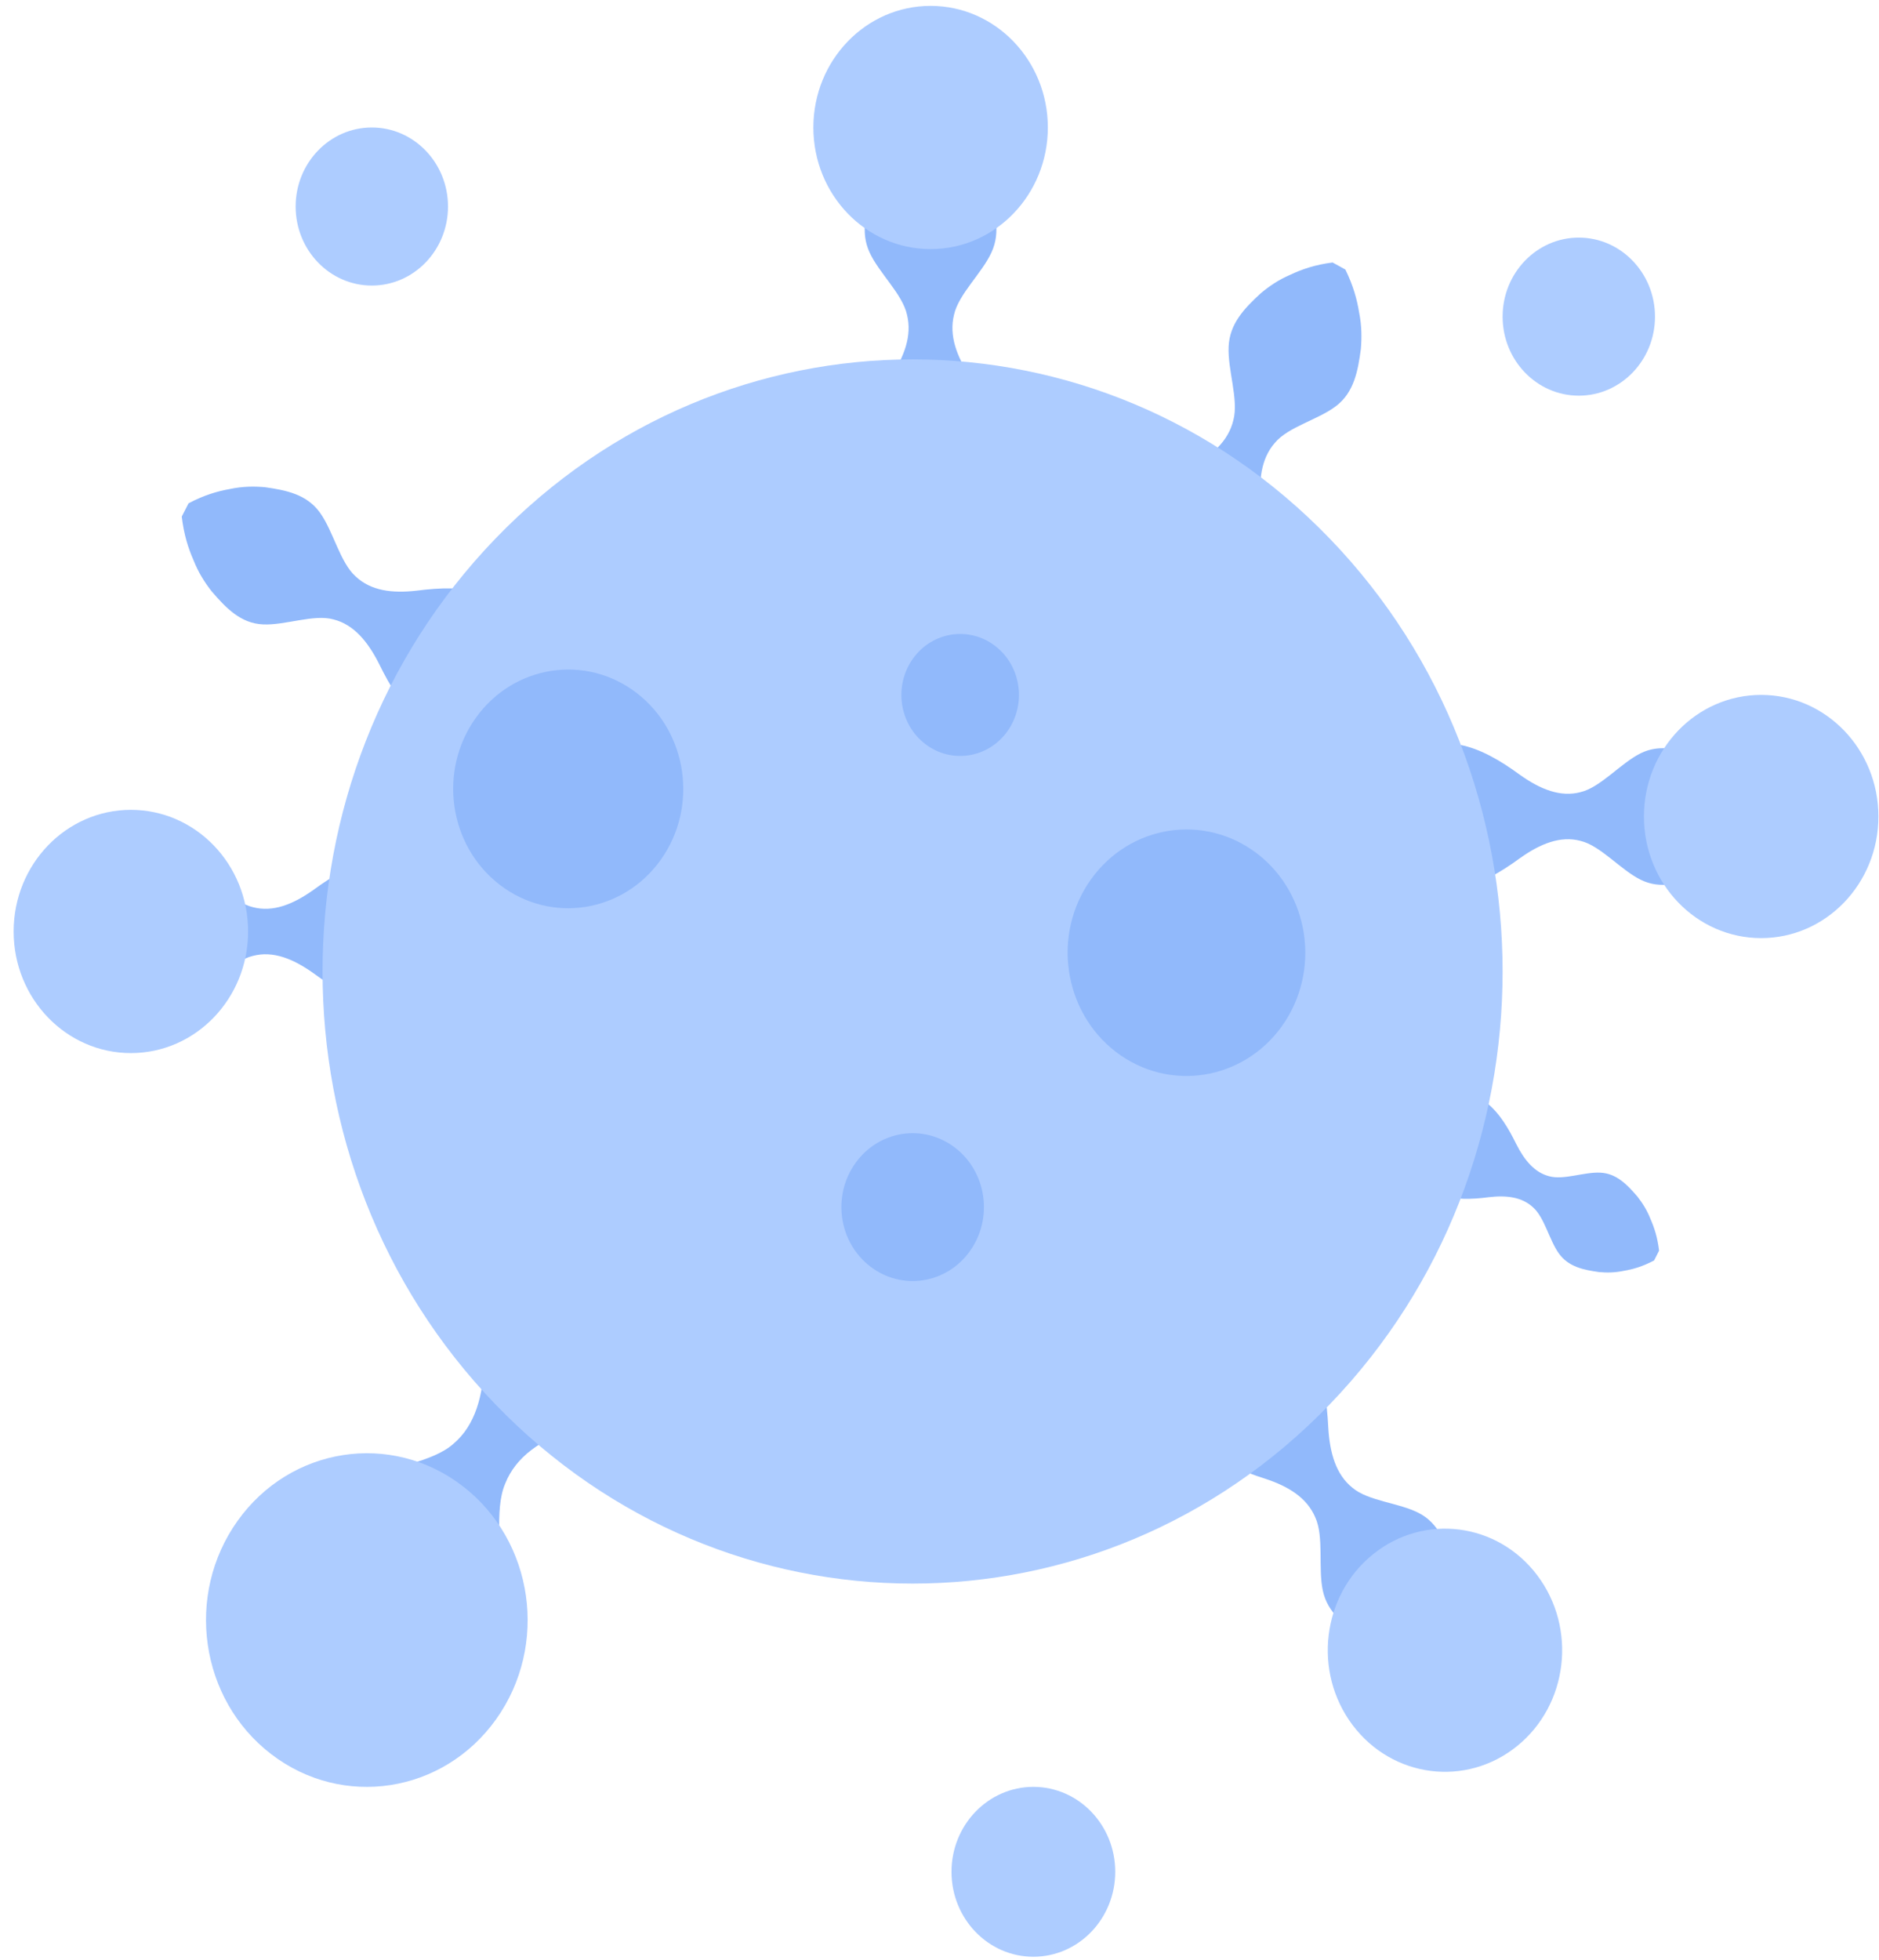 <svg width="70" height="73" viewBox="0 0 70 73" fill="none" xmlns="http://www.w3.org/2000/svg">
<path d="M61.655 11.793C61.655 13.418 60.383 14.736 58.816 14.736C57.249 14.736 55.978 13.418 55.978 11.793C55.978 10.168 57.249 8.849 58.816 8.849C60.383 8.849 61.655 10.168 61.655 11.793Z" fill="#ADCCFF"/>
<path d="M13.852 10.635C15.419 10.635 16.69 9.317 16.69 7.692C16.69 6.066 15.419 4.748 13.852 4.748C12.284 4.748 11.014 6.066 11.014 7.692C11.014 9.317 12.284 10.635 13.852 10.635Z" fill="#ADCCFF"/>
<path d="M41.547 69.711C41.547 71.458 40.181 72.875 38.497 72.875C36.813 72.875 35.447 71.458 35.447 69.711C35.447 67.965 36.813 66.548 38.497 66.548C40.181 66.548 41.547 67.965 41.547 69.711Z" fill="#ADCCFF"/>
<path d="M34.94 4.748C35.475 5.137 35.831 5.523 36.116 5.911C36.428 6.3 36.63 6.686 36.787 7.075C37.064 7.849 37.295 8.627 36.936 9.401C36.583 10.176 35.709 10.953 35.54 11.728C35.35 12.503 35.644 13.28 36.154 14.055C36.681 14.829 37.099 15.607 37.238 16.381C37.444 17.156 37.664 17.933 37.575 18.708C37.482 19.483 37.227 20.26 36.809 21.035C36.407 21.809 35.823 22.587 34.937 23.361H34.394C33.509 22.587 32.925 21.809 32.523 21.035C32.105 20.26 31.849 19.483 31.757 18.708C31.667 17.933 31.887 17.156 32.094 16.381C32.23 15.607 32.648 14.829 33.177 14.055C33.688 13.28 33.981 12.503 33.791 11.728C33.623 10.953 32.751 10.176 32.395 9.401C32.039 8.627 32.27 7.849 32.545 7.075C32.702 6.686 32.906 6.3 33.215 5.911C33.501 5.523 33.859 5.137 34.392 4.748H34.94Z" fill="#91B9FB"/>
<path d="M39.036 4.748C39.036 7.249 37.08 9.277 34.668 9.277C32.256 9.277 30.301 7.249 30.301 4.748C30.301 2.247 32.256 0.219 34.668 0.219C37.08 0.219 39.036 2.247 39.036 4.748Z" fill="#ADCCFF"/>
<path d="M65.609 30.693C65.234 31.248 64.862 31.617 64.487 31.913C64.112 32.237 63.74 32.445 63.365 32.609C62.618 32.896 61.869 33.136 61.122 32.764C60.375 32.398 59.625 31.493 58.878 31.316C58.132 31.119 57.382 31.423 56.635 31.953C55.888 32.499 55.138 32.933 54.392 33.076C53.645 33.291 52.895 33.519 52.148 33.426C51.401 33.33 50.651 33.065 49.905 32.631C49.158 32.214 48.408 31.609 47.661 30.691V30.127C48.408 29.209 49.158 28.603 49.905 28.186C50.651 27.753 51.401 27.488 52.148 27.392C52.895 27.299 53.645 27.527 54.392 27.741C55.138 27.882 55.888 28.316 56.635 28.865C57.382 29.395 58.132 29.699 58.878 29.502C59.625 29.327 60.375 28.423 61.122 28.054C61.869 27.685 62.618 27.924 63.365 28.209C63.74 28.372 64.112 28.584 64.487 28.905C64.862 29.201 65.234 29.57 65.609 30.124V30.693Z" fill="#91B9FB"/>
<path d="M65.61 34.938C68.022 34.938 69.978 32.91 69.978 30.409C69.978 27.907 68.022 25.88 65.61 25.88C63.198 25.88 61.243 27.907 61.243 30.409C61.243 32.91 63.198 34.938 65.61 34.938Z" fill="#ADCCFF"/>
<path d="M2.692 34.409C3.067 33.854 3.439 33.485 3.814 33.189C4.188 32.865 4.561 32.657 4.935 32.493C5.682 32.206 6.432 31.967 7.179 32.338C7.926 32.705 8.675 33.609 9.422 33.786C10.169 33.983 10.919 33.679 11.666 33.15C12.413 32.603 13.162 32.169 13.909 32.026C14.656 31.812 15.406 31.584 16.153 31.676C16.9 31.772 17.649 32.037 18.396 32.471C19.143 32.888 19.893 33.493 20.64 34.411V34.975C19.893 35.893 19.143 36.499 18.396 36.916C17.649 37.349 16.9 37.614 16.153 37.71C15.406 37.803 14.656 37.575 13.909 37.361C13.162 37.22 12.413 36.786 11.666 36.237C10.919 35.707 10.169 35.403 9.422 35.6C8.675 35.775 7.926 36.679 7.179 37.048C6.432 37.417 5.682 37.178 4.935 36.893C4.561 36.73 4.188 36.519 3.814 36.197C3.439 35.902 3.067 35.53 2.692 34.978V34.409ZM7.024 18.745C7.605 18.438 8.102 18.294 8.567 18.212C9.042 18.111 9.468 18.108 9.873 18.145C10.664 18.257 11.432 18.409 11.924 19.099C12.418 19.787 12.668 20.95 13.249 21.468C13.82 22.006 14.618 22.102 15.52 21.998C16.427 21.88 17.285 21.86 18.011 22.099C18.768 22.274 19.532 22.437 20.151 22.885C20.767 23.333 21.308 23.93 21.772 24.68C22.242 25.412 22.631 26.311 22.875 27.485L22.62 27.984C21.544 28.429 20.61 28.601 19.76 28.603C18.901 28.623 18.122 28.491 17.418 28.212C16.715 27.93 16.158 27.364 15.596 26.812C15.001 26.322 14.537 25.575 14.124 24.727C13.703 23.894 13.181 23.263 12.432 23.071C11.693 22.86 10.623 23.297 9.794 23.254C8.966 23.218 8.415 22.64 7.885 22.023C7.63 21.697 7.393 21.33 7.209 20.863C7.013 20.418 6.85 19.911 6.771 19.238L7.024 18.745ZM61.622 46.943C61.201 47.166 60.843 47.27 60.506 47.327C60.161 47.4 59.854 47.403 59.561 47.374C58.99 47.293 58.434 47.183 58.075 46.684C57.717 46.186 57.537 45.343 57.116 44.969C56.703 44.58 56.125 44.51 55.473 44.586C54.816 44.673 54.197 44.684 53.672 44.513C53.124 44.386 52.572 44.267 52.124 43.944C51.679 43.62 51.285 43.186 50.951 42.645C50.609 42.115 50.331 41.465 50.152 40.614L50.337 40.254C51.117 39.93 51.793 39.809 52.407 39.803C53.026 39.789 53.591 39.885 54.101 40.087C54.609 40.293 55.014 40.701 55.421 41.101C55.853 41.456 56.187 41.997 56.486 42.608C56.79 43.211 57.168 43.667 57.711 43.806C58.246 43.958 59.02 43.642 59.618 43.673C60.218 43.701 60.617 44.118 61 44.563C61.185 44.8 61.356 45.065 61.489 45.403C61.63 45.724 61.75 46.093 61.807 46.577L61.622 46.943ZM50.12 10.038C50.416 10.641 50.554 11.156 50.633 11.638C50.731 12.131 50.733 12.573 50.698 12.993C50.59 13.812 50.443 14.61 49.778 15.119C49.115 15.632 47.993 15.891 47.493 16.494C46.974 17.085 46.882 17.914 46.983 18.849C47.097 19.79 47.116 20.68 46.885 21.432C46.717 22.218 46.559 23.009 46.127 23.651C45.695 24.291 45.119 24.851 44.397 25.333C43.691 25.82 42.824 26.223 41.692 26.477L41.211 26.212C40.782 25.096 40.616 24.128 40.614 23.246C40.594 22.356 40.722 21.547 40.991 20.818C41.263 20.088 41.809 19.511 42.341 18.928C42.813 18.311 43.533 17.829 44.351 17.401C45.155 16.964 45.763 16.424 45.948 15.646C46.151 14.88 45.73 13.77 45.771 12.911C45.807 12.052 46.363 11.48 46.958 10.931C47.273 10.666 47.626 10.421 48.077 10.229C48.506 10.027 48.995 9.858 49.644 9.776L50.12 10.038Z" fill="#91B9FB"/>
<path d="M4.876 39.22C7.288 39.22 9.243 37.192 9.243 34.69C9.243 32.189 7.288 30.161 4.876 30.161C2.464 30.161 0.508 32.189 0.508 34.69C0.508 37.192 2.464 39.22 4.876 39.22Z" fill="#ADCCFF"/>
<path d="M53.618 61.633C52.966 61.667 52.455 61.588 51.999 61.467C51.524 61.36 51.135 61.182 50.78 60.977C50.103 60.54 49.46 60.075 49.28 59.239C49.101 58.402 49.327 57.233 49.001 56.515C48.691 55.782 48.001 55.357 47.137 55.073C46.263 54.797 45.472 54.453 44.905 53.929C44.283 53.45 43.65 52.977 43.259 52.309C42.87 51.639 42.612 50.864 42.482 49.986C42.341 49.118 42.341 48.132 42.577 46.957L43.006 46.611C44.163 46.659 45.084 46.898 45.861 47.253C46.651 47.597 47.311 48.047 47.843 48.6C48.373 49.154 48.661 49.907 48.957 50.65C49.31 51.349 49.438 52.228 49.484 53.177C49.541 54.115 49.769 54.915 50.38 55.405C50.972 55.909 52.121 55.965 52.86 56.351C53.602 56.734 53.879 57.495 54.12 58.284C54.226 58.689 54.297 59.126 54.281 59.63C54.286 60.117 54.234 60.653 54.042 61.298L53.618 61.633Z" fill="#91B9FB"/>
<path d="M50.388 64.244C48.905 62.272 49.245 59.425 51.146 57.889C53.047 56.351 55.793 56.703 57.273 58.675C58.756 60.647 58.417 63.495 56.516 65.03C54.614 66.568 51.871 66.216 50.388 64.244Z" fill="#ADCCFF"/>
<path d="M12.06 61.979C11.777 61.1 11.688 60.371 11.68 59.7C11.642 59.01 11.726 58.41 11.856 57.85C12.163 56.76 12.519 55.709 13.521 55.157C14.523 54.602 16.093 54.484 16.892 53.771C17.712 53.078 18 51.974 18.046 50.684C18.076 49.383 18.225 48.171 18.684 47.203C19.067 46.172 19.437 45.132 20.145 44.352C20.857 43.575 21.748 42.935 22.821 42.434C23.875 41.921 25.13 41.558 26.716 41.453L27.316 41.915C27.68 43.521 27.712 44.87 27.547 46.067C27.397 47.279 27.069 48.349 26.558 49.281C26.045 50.211 25.195 50.881 24.355 51.563C23.595 52.301 22.522 52.802 21.33 53.211C20.154 53.633 19.222 54.239 18.82 55.256C18.394 56.253 18.747 57.847 18.527 59.002C18.309 60.16 17.443 60.819 16.528 61.441C16.047 61.734 15.52 61.991 14.871 62.157C14.249 62.343 13.551 62.469 12.657 62.444L12.06 61.979Z" fill="#91B9FB"/>
<path d="M8.852 56.639C10.821 53.881 14.572 53.301 17.231 55.343C19.89 57.385 20.449 61.275 18.48 64.033C16.511 66.79 12.76 67.371 10.101 65.328C7.44 63.286 6.883 59.396 8.852 56.639Z" fill="#ADCCFF"/>
<path d="M49.54 52.3C58.124 43.397 58.124 28.963 49.54 20.061C40.955 11.159 27.038 11.159 18.454 20.062C9.87 28.964 9.87 43.398 18.454 52.3C27.039 61.203 40.956 61.203 49.54 52.3Z" fill="#ADCCFF"/>
<path d="M17.725 26.736C19.134 24.764 21.818 24.347 23.719 25.809C25.62 27.271 26.022 30.054 24.613 32.026C23.203 33.998 20.52 34.414 18.618 32.952C16.717 31.493 16.315 28.708 17.725 26.736ZM31.867 43.318C32.739 42.096 34.401 41.839 35.58 42.744C36.759 43.648 37.006 45.372 36.134 46.594C35.262 47.817 33.6 48.073 32.421 47.169C31.243 46.264 30.993 44.541 31.867 43.318ZM40.643 32.75C42.099 30.713 44.869 30.285 46.836 31.792C48.799 33.302 49.212 36.175 47.759 38.214C46.303 40.251 43.533 40.679 41.566 39.172C39.603 37.659 39.187 34.786 40.643 32.75ZM34.01 24.53C34.73 23.522 36.102 23.311 37.074 24.057C38.046 24.803 38.25 26.226 37.53 27.234C36.811 28.243 35.439 28.454 34.467 27.708C33.494 26.961 33.291 25.539 34.01 24.53Z" fill="#91B9FB"/>
</svg>
